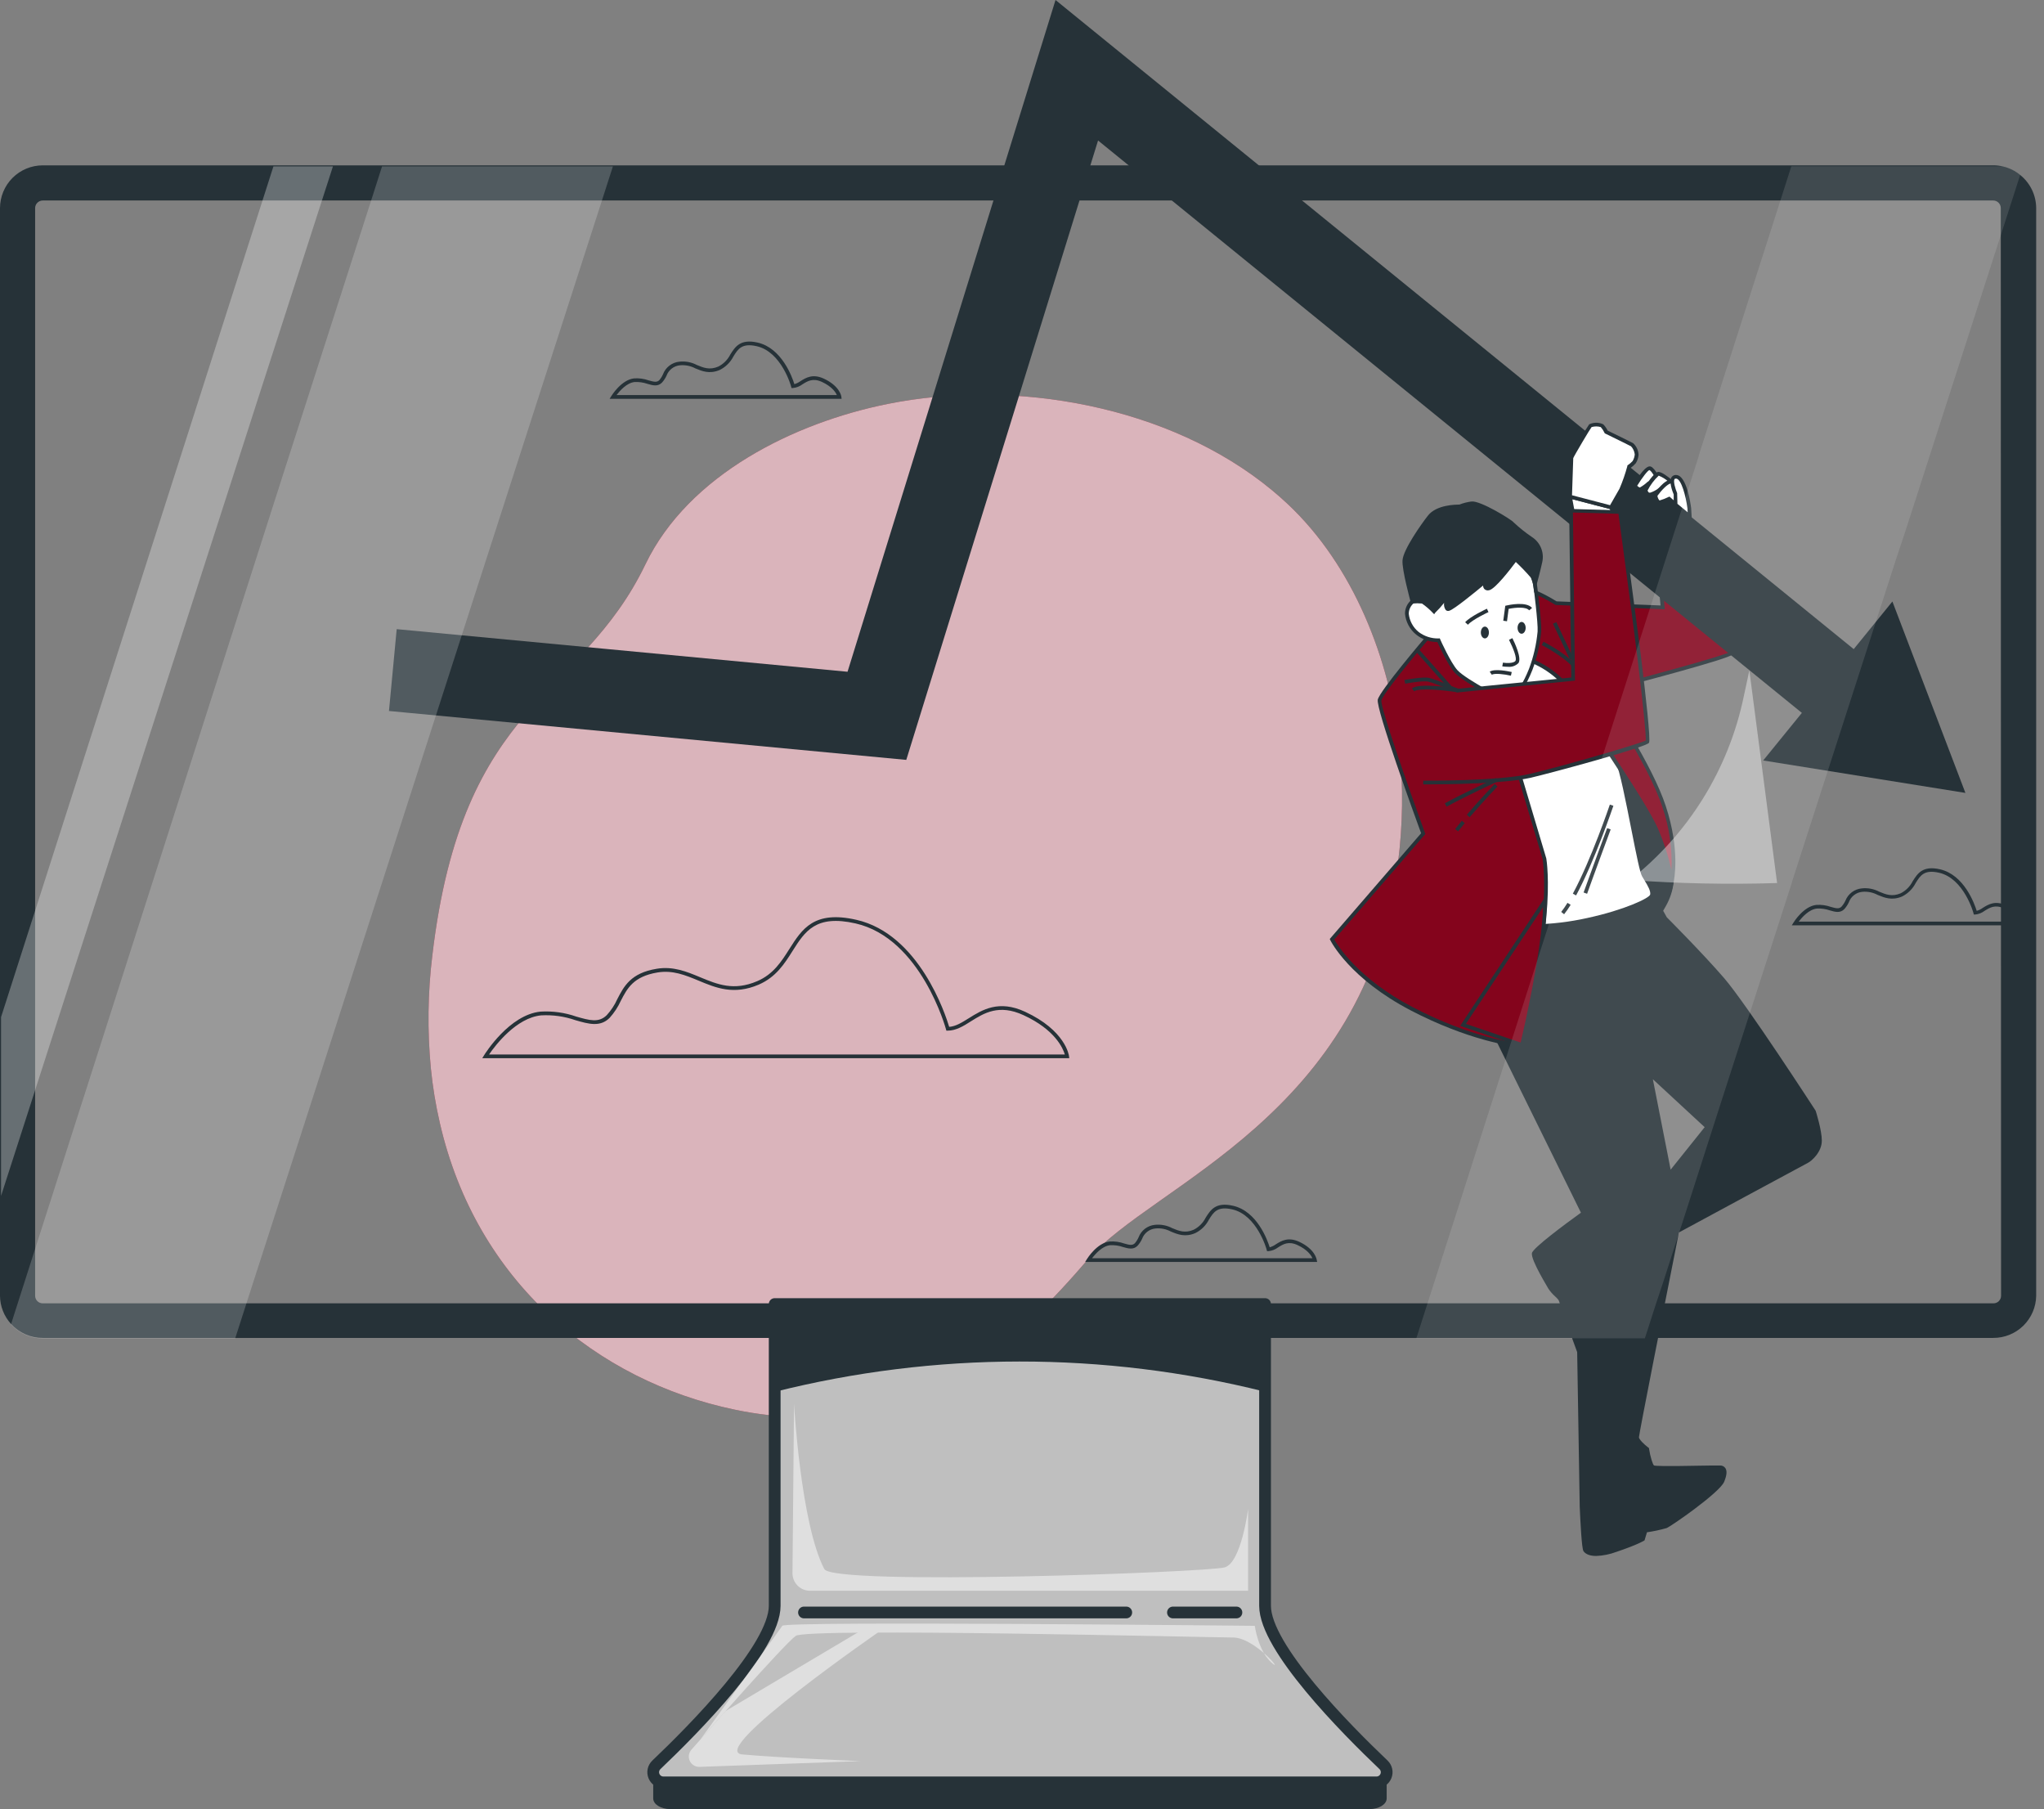 <svg width="165" height="146" viewBox="0 0 165 146" fill="none" xmlns="http://www.w3.org/2000/svg">
<rect x="0" y="0" width="165" height="146" fill="#808080" stroke="none"/>
<path d="M71.647 32.601C64.133 34.113 55.594 38.294 52.103 45.541C46.828 56.496 37.34 56.379 34.9 77.106C34.531 80.131 34.491 83.188 34.782 86.222C34.929 87.709 35.173 89.184 35.509 90.639C38.456 103.451 48.176 111.446 59.317 113.765C73.968 116.818 82.652 107.638 87.844 101.611C93.035 95.584 110.284 90.066 112.843 69.701C113.246 66.593 113.289 63.449 112.971 60.332C112.219 53.221 109.248 45.639 103.929 40.66C103.529 40.288 103.115 39.917 102.694 39.572C94.415 32.72 81.891 30.54 71.647 32.601Z" fill="#84041C"/>
<path opacity="0.7" d="M71.647 32.601C64.133 34.113 55.594 38.294 52.103 45.541C46.828 56.496 37.34 56.379 34.9 77.106C34.531 80.131 34.491 83.188 34.782 86.222C34.929 87.709 35.173 89.184 35.509 90.639C38.456 103.451 48.176 111.446 59.317 113.765C73.968 116.818 82.652 107.638 87.844 101.611C93.035 95.584 110.284 90.066 112.843 69.701C113.246 66.593 113.289 63.449 112.971 60.332C112.219 53.221 109.248 45.639 103.929 40.66C103.529 40.288 103.115 39.917 102.694 39.572C94.415 32.72 81.891 30.54 71.647 32.601Z" fill="white"/>
<path d="M106.327 101.842H87.6L87.741 101.613C87.775 101.559 88.561 100.296 89.586 100.193C89.98 100.169 90.375 100.223 90.747 100.353C91.178 100.477 91.413 100.531 91.612 100.332C91.736 100.187 91.838 100.025 91.914 99.85C92.017 99.578 92.194 99.341 92.424 99.164C92.655 98.988 92.93 98.878 93.219 98.849C93.706 98.796 94.197 98.889 94.63 99.117C95.157 99.337 95.658 99.545 96.36 99.244C96.779 99.03 97.118 98.688 97.328 98.267C97.726 97.64 98.133 96.989 99.532 97.308C101.485 97.751 102.317 100.088 102.495 100.661C102.676 100.608 102.847 100.525 102.999 100.414C103.436 100.142 103.978 99.811 104.856 100.206C106.167 100.808 106.285 101.637 106.291 101.674L106.327 101.842ZM88.157 101.541H105.944C105.839 101.3 105.54 100.851 104.738 100.48C104.009 100.142 103.581 100.411 103.168 100.67C102.944 100.842 102.676 100.946 102.396 100.971H102.281L102.251 100.86C102.251 100.833 101.476 98.056 99.475 97.601C98.284 97.329 97.967 97.815 97.59 98.427C97.35 98.899 96.963 99.281 96.487 99.515C95.667 99.868 95.061 99.615 94.521 99.391C94.14 99.187 93.707 99.1 93.276 99.141C93.034 99.164 92.803 99.255 92.611 99.405C92.418 99.555 92.273 99.756 92.191 99.985C92.097 100.189 91.972 100.378 91.82 100.543C91.486 100.878 91.082 100.76 90.656 100.64C90.321 100.523 89.965 100.473 89.61 100.492C88.98 100.558 88.423 101.191 88.157 101.541Z" fill="#263238"/>
<path d="M67.938 32.185H49.211L49.353 31.956C49.386 31.902 50.173 30.638 51.198 30.536C51.591 30.511 51.986 30.565 52.358 30.696C52.789 30.819 53.025 30.877 53.224 30.678C53.348 30.532 53.45 30.368 53.525 30.192C53.63 29.919 53.809 29.68 54.042 29.503C54.276 29.325 54.554 29.216 54.845 29.188C55.332 29.135 55.823 29.229 56.256 29.457C56.784 29.677 57.284 29.885 57.987 29.583C58.406 29.37 58.745 29.027 58.955 28.607C59.352 27.98 59.762 27.331 61.161 27.648C63.112 28.094 63.947 30.427 64.125 31.003C64.305 30.948 64.475 30.864 64.628 30.753C65.062 30.482 65.605 30.15 66.482 30.548C67.797 31.151 67.914 31.977 67.917 32.013L67.938 32.185ZM49.769 31.884H67.555C67.45 31.642 67.151 31.193 66.35 30.822C65.62 30.488 65.195 30.753 64.782 31.012C64.557 31.183 64.288 31.288 64.007 31.314H63.892L63.862 31.199C63.862 31.172 63.091 28.395 61.086 27.94C59.898 27.669 59.578 28.154 59.205 28.766C58.962 29.239 58.574 29.622 58.098 29.858C57.278 30.207 56.672 29.954 56.136 29.731C55.753 29.528 55.319 29.441 54.888 29.481C54.645 29.504 54.414 29.595 54.222 29.745C54.03 29.894 53.884 30.096 53.802 30.325C53.708 30.529 53.583 30.717 53.431 30.883C53.097 31.217 52.696 31.103 52.268 30.979C51.932 30.862 51.577 30.812 51.222 30.831C50.592 30.901 50.034 31.534 49.769 31.884Z" fill="#263238"/>
<path d="M163.369 74.677H144.642L144.783 74.448C144.816 74.394 145.603 73.131 146.628 73.028C147.022 73.003 147.417 73.058 147.789 73.188C148.22 73.312 148.455 73.366 148.654 73.17C148.783 73.024 148.89 72.861 148.971 72.684C149.078 72.414 149.258 72.178 149.491 72.003C149.724 71.829 150.001 71.722 150.291 71.696C150.778 71.642 151.269 71.736 151.702 71.964C152.23 72.184 152.73 72.392 153.432 72.091C153.851 71.877 154.19 71.536 154.4 71.117C154.798 70.487 155.208 69.839 156.604 70.155C158.557 70.601 159.39 72.935 159.567 73.51C159.748 73.457 159.919 73.372 160.071 73.26C160.508 72.989 161.051 72.657 161.928 73.055C163.239 73.658 163.357 74.484 163.363 74.52L163.369 74.677ZM145.199 74.376H162.986C162.881 74.135 162.582 73.685 161.78 73.315C161.051 72.977 160.626 73.245 160.21 73.504C159.986 73.676 159.718 73.781 159.438 73.806H159.335L159.305 73.691C159.305 73.664 158.533 70.888 156.529 70.433C155.338 70.161 155.021 70.647 154.644 71.258C154.403 71.731 154.016 72.114 153.541 72.35C152.721 72.7 152.115 72.446 151.575 72.223C151.194 72.02 150.761 71.933 150.33 71.973C150.088 71.996 149.857 72.087 149.665 72.237C149.472 72.386 149.327 72.588 149.245 72.817C149.151 73.021 149.026 73.209 148.874 73.375C148.54 73.71 148.136 73.595 147.711 73.471C147.375 73.355 147.019 73.304 146.664 73.324C146.025 73.393 145.468 74.026 145.199 74.376Z" fill="#263238"/>
<path d="M86.316 85.4H38.931L39.072 85.171C39.154 85.036 41.116 81.891 43.634 81.641C44.613 81.581 45.595 81.718 46.522 82.042C47.58 82.344 48.331 82.564 48.976 81.93C49.329 81.546 49.618 81.107 49.832 80.631C50.365 79.597 50.92 78.521 53.012 78.183C54.342 77.96 55.442 78.418 56.503 78.859C57.908 79.443 59.235 79.995 61.131 79.181C62.433 78.623 63.087 77.589 63.721 76.588C64.743 74.976 65.707 73.453 69.129 74.231C74.215 75.386 76.337 81.915 76.621 82.871C77.154 82.832 77.645 82.524 78.209 82.172C79.279 81.502 80.621 80.664 82.749 81.653C85.999 83.16 86.286 85.147 86.295 85.232L86.316 85.4ZM39.479 85.099H85.957C85.809 84.599 85.17 83.1 82.623 81.927C80.633 81.008 79.43 81.762 78.369 82.428C77.766 82.814 77.163 83.176 76.509 83.176H76.394L76.364 83.064C76.343 82.992 74.347 75.726 69.063 74.523C65.846 73.794 64.981 75.162 63.977 76.748C63.32 77.788 62.638 78.859 61.248 79.462C59.235 80.324 57.788 79.724 56.389 79.139C55.319 78.696 54.309 78.277 53.073 78.482C51.128 78.807 50.634 79.763 50.112 80.773C49.883 81.275 49.578 81.738 49.208 82.148C48.448 82.904 47.526 82.642 46.458 82.335C45.567 82.024 44.624 81.891 43.682 81.943C41.677 82.138 39.986 84.357 39.479 85.099Z" fill="#263238"/>
<path d="M134.955 71.177C134.882 71.835 134.677 72.472 134.352 73.049C133.806 74.005 133.447 74.505 133.447 74.505C133.447 74.505 132.543 73.902 131.536 69.911C130.529 65.919 129.218 58.772 129.218 58.772C129.218 58.772 132.447 62.455 133.493 64.638C134.539 66.821 134.882 69.986 134.955 71.177Z" fill="#263238"/>
<path d="M133.471 74.71L133.353 74.632C133.314 74.605 132.383 73.963 131.379 69.95C130.387 65.989 129.07 58.871 129.057 58.796L128.958 58.256L129.32 58.669C129.452 58.82 132.573 62.392 133.616 64.569C134.822 67.101 135.081 70.755 135.105 71.165V71.186C135.029 71.867 134.814 72.526 134.475 73.122C134.193 73.626 133.886 74.116 133.555 74.59L133.471 74.71ZM129.458 59.296C129.787 61.051 130.845 66.571 131.671 69.875C132.434 72.935 133.148 73.975 133.411 74.273C133.555 74.062 133.842 73.622 134.213 72.974C134.533 72.417 134.738 71.802 134.816 71.165C134.725 69.703 134.318 66.703 133.356 64.692C132.527 62.998 130.33 60.327 129.458 59.296Z" fill="#263238"/>
<path d="M146.434 89.709C146.434 89.709 140.845 81.087 139.054 79.018C137.264 76.95 134.433 74.108 134.433 74.108L133.363 72.193L118.844 74.936L118.636 79.293L127.809 97.924C127.809 97.924 123.89 100.751 123.809 101.164C123.728 101.577 124.774 103.371 125.12 103.923C125.467 104.475 125.946 104.683 126.025 105.026C126.103 105.37 127.475 109.096 127.475 109.096L127.68 121.583C127.68 121.583 127.819 124.899 127.957 125.101C128.096 125.303 128.648 125.719 130.441 125.101C132.235 124.483 132.648 124.197 132.648 124.197L132.853 123.506C133.411 123.425 133.964 123.31 134.508 123.163C134.855 123.024 138.729 120.335 139.063 119.506C139.398 118.677 139.199 118.402 138.855 118.402C138.512 118.402 133.751 118.541 133.474 118.402C133.197 118.264 132.992 116.955 132.992 116.955C132.992 116.955 132.166 116.334 132.166 115.988C132.166 115.641 135.407 99.365 135.407 99.365C135.407 99.365 145.614 93.848 145.892 93.709C146.169 93.57 146.926 92.88 146.926 92.054C146.926 91.228 146.434 89.709 146.434 89.709ZM134.776 94.743L133.191 86.673L137.812 90.951L134.776 94.743Z" fill="#263238"/>
<path d="M128.841 125.571C128.187 125.571 127.921 125.327 127.822 125.176C127.683 124.965 127.575 122.834 127.521 121.583L127.316 109.12C127.138 108.638 125.938 105.391 125.868 105.05C125.841 104.914 125.709 104.791 125.54 104.628C125.33 104.443 125.146 104.231 124.991 103.998C124.991 103.974 123.568 101.698 123.662 101.134C123.731 100.718 126.375 98.767 127.62 97.869L118.482 79.326V79.287L118.696 74.822L133.438 72.036L134.551 74.029C134.774 74.252 137.454 76.944 139.163 78.919C140.945 80.972 146.501 89.54 146.558 89.627L146.573 89.663C146.595 89.726 147.065 91.213 147.065 92.054C147.065 92.982 146.233 93.7 145.946 93.844C145.66 93.989 136.387 99 135.528 99.464C134.415 105.062 132.326 115.623 132.302 115.991C132.302 116.153 132.703 116.557 133.071 116.835L133.119 116.871V116.931C133.218 117.576 133.42 118.2 133.52 118.27C133.797 118.36 137.137 118.288 138.232 118.27H138.835C138.92 118.264 139.006 118.28 139.084 118.317C139.162 118.354 139.228 118.41 139.278 118.481C139.429 118.707 139.395 119.066 139.181 119.584C138.811 120.47 134.879 123.187 134.545 123.319C134.021 123.468 133.489 123.582 132.95 123.66L132.754 124.311L132.709 124.341C132.694 124.341 132.26 124.643 130.469 125.246C129.947 125.441 129.398 125.551 128.841 125.571ZM118.79 79.259L128.003 97.966L127.897 98.038C126.04 99.374 124.06 100.92 123.957 101.191C123.909 101.472 124.678 102.925 125.247 103.838C125.388 104.05 125.557 104.243 125.748 104.411C125.944 104.557 126.089 104.76 126.164 104.993C126.218 105.264 127.225 108.008 127.608 109.039V109.09L127.813 121.574C127.876 123.102 127.988 124.833 128.069 125.02C128.132 125.11 128.558 125.58 130.372 124.95C131.103 124.721 131.814 124.436 132.501 124.097L132.718 123.374L132.811 123.358C133.359 123.28 133.902 123.167 134.436 123.021C134.783 122.885 138.587 120.214 138.904 119.448C139.136 118.891 139.07 118.692 139.031 118.631C138.991 118.571 138.979 118.553 138.838 118.553H138.235C134.882 118.625 133.568 118.619 133.381 118.526C133.08 118.375 132.899 117.471 132.826 117.019C132.609 116.85 131.985 116.337 131.985 115.969C131.985 115.602 134.9 100.986 135.232 99.316V99.247L135.295 99.214C135.711 98.988 145.509 93.694 145.784 93.555C146.058 93.416 146.736 92.768 146.736 92.048C146.736 91.327 146.32 89.937 146.266 89.766C145.986 89.332 140.637 81.104 138.91 79.109C137.14 77.068 134.325 74.249 134.295 74.219L134.27 74.186L133.254 72.377L118.959 75.075L118.79 79.259ZM134.692 95.093L132.953 86.247L138.018 90.935L134.692 95.093ZM133.426 87.098L134.861 94.396L137.608 90.966L133.426 87.098Z" fill="#263238"/>
<path d="M123.591 52.35C123.591 52.35 126.5 54.014 127.851 55.938C129.202 57.861 129.931 60.044 130.564 61.394C131.197 62.745 132.331 70.022 132.696 70.647C133.06 71.271 133.422 71.738 133.371 72.205C133.32 72.672 130.823 73.661 128.174 74.234C126.689 74.57 125.173 74.744 123.651 74.753C123.651 74.753 123.754 69.814 123.651 69.245C123.549 68.675 118.557 54.587 118.557 54.379C118.557 54.171 119.38 52.923 123.591 52.35Z" fill="white"/>
<path d="M123.762 74.903H123.493V74.752C123.53 73.049 123.575 69.715 123.493 69.275C123.439 68.973 121.959 64.732 120.654 60.984C118.775 55.594 118.396 54.482 118.396 54.382C118.396 54.081 119.276 52.787 123.569 52.206H123.62L123.665 52.23C123.783 52.299 126.62 53.93 127.973 55.847C128.872 57.209 129.619 58.664 130.201 60.188C130.373 60.602 130.536 60.996 130.689 61.328C131.039 62.088 131.543 64.626 131.983 66.866C132.317 68.557 132.664 70.309 132.815 70.568C132.881 70.683 132.95 70.794 133.014 70.9C133.315 71.376 133.559 71.789 133.511 72.22C133.436 72.895 130.376 73.905 128.193 74.376C126.738 74.701 125.253 74.877 123.762 74.903ZM123.566 52.507C119.752 53.035 118.742 54.138 118.703 54.385C118.742 54.557 119.861 57.774 120.946 60.885C122.58 65.576 123.741 68.922 123.795 69.218C123.891 69.745 123.819 73.74 123.795 74.602C125.254 74.576 126.706 74.404 128.13 74.086C131.145 73.435 133.162 72.473 133.21 72.19C133.258 71.907 133.032 71.506 132.758 71.059C132.691 70.951 132.622 70.839 132.556 70.722C132.387 70.436 132.115 69.094 131.687 66.926C131.25 64.704 130.753 62.184 130.418 61.458C130.261 61.12 130.096 60.725 129.921 60.306C129.349 58.803 128.614 57.368 127.729 56.025C126.502 54.277 123.927 52.724 123.563 52.507H123.566Z" fill="#263238"/>
<path d="M126.262 73.782L126.027 73.595C126.21 73.361 126.38 73.116 126.534 72.862L126.79 73.022C126.63 73.286 126.453 73.539 126.262 73.782Z" fill="#263238"/>
<path d="M127.228 72.263L126.966 72.121C128.449 69.38 129.938 64.979 129.953 64.934L130.24 65.03C130.225 65.064 128.726 69.501 127.228 72.263Z" fill="#263238"/>
<path d="M128.117 72.13L127.834 72.027C128.268 70.797 129.721 66.872 129.736 66.833L130.02 66.936C130.005 66.978 128.551 70.9 128.117 72.13Z" fill="#263238"/>
<path d="M123.05 53.119C124.803 53.664 126.286 54.848 127.207 56.435C128.687 59.055 132.733 64.753 133.701 66.987C134.287 68.338 134.708 69.755 134.955 71.207C134.955 71.207 135.525 68.76 134.328 65.112C133.131 61.464 129.203 55.766 129.203 55.766C129.203 55.766 139.453 53.089 139.754 52.751C140.056 52.414 140.152 51.726 140.041 51.545C139.929 51.365 136.001 41.326 136.001 41.326L133.532 41.516L134.229 49.052L125.628 48.712C125.628 48.712 123.689 47.506 123.234 47.687C122.779 47.868 118.507 51.105 118.507 51.105C118.507 51.105 121.567 53.119 123.05 53.119Z" fill="#84041C"/>
<path d="M134.916 71.997L134.801 71.201C134.558 69.764 134.141 68.362 133.559 67.026C132.992 65.721 131.362 63.221 129.785 60.804C128.703 59.142 127.675 57.572 127.072 56.502C126.169 54.962 124.728 53.811 123.026 53.273C121.519 53.255 118.531 51.28 118.404 51.196L118.229 51.078L118.398 50.952C118.835 50.617 122.7 47.687 123.165 47.512C123.629 47.337 125.148 48.217 125.655 48.531L134.045 48.862L133.348 41.359L136.083 41.148L136.122 41.253C137.198 44.003 140.017 51.202 140.152 51.449C140.288 51.696 140.152 52.456 139.851 52.821C139.549 53.185 132.07 55.145 129.441 55.835C130.113 56.83 133.393 61.774 134.464 65.039C135.67 68.681 135.118 71.114 135.097 71.213L134.916 71.997ZM118.751 51.06C119.423 51.491 121.826 52.971 123.047 52.971H123.083C124.877 53.516 126.398 54.722 127.337 56.345C127.94 57.409 128.956 58.974 130.05 60.632C131.633 63.062 133.27 65.57 133.849 66.899C134.308 67.97 134.67 69.08 134.928 70.216C135.002 68.49 134.754 66.767 134.195 65.133C133.017 61.548 129.125 55.884 129.085 55.829L128.965 55.651L129.173 55.597C133.188 54.548 139.29 52.884 139.643 52.616C139.854 52.325 139.949 51.966 139.908 51.609C139.794 51.437 136.634 43.361 135.893 41.467L133.689 41.636L134.388 49.173L125.57 48.823L125.537 48.805C124.633 48.247 123.514 47.702 123.276 47.792C122.963 47.907 120.463 49.761 118.754 51.057L118.751 51.06Z" fill="#263238"/>
<path d="M133.516 41.494L133.196 40.168H135.925L136.136 41.323L133.516 41.494Z" fill="white"/>
<path d="M133.409 41.654L133.017 40.017H136.061L136.324 41.464L133.409 41.654ZM133.409 40.319L133.653 41.334L135.977 41.184L135.817 40.319H133.409Z" fill="#263238"/>
<path d="M126.869 53.734C126.097 52.908 124.475 52.064 124.457 52.055L124.596 51.79C124.665 51.823 126.281 52.664 127.086 53.529L126.869 53.734Z" fill="#263238"/>
<path d="M125.635 50.207L125.362 50.335L126.729 53.24L127.002 53.112L125.635 50.207Z" fill="#263238"/>
<path d="M158.656 63.99L152.762 48.543L149.639 52.386L85.206 0L68.417 54.213L32.023 50.774L31.399 57.379L73.159 61.325L88.64 11.338L145.455 57.533L142.331 61.373L158.656 63.99Z" fill="#263238"/>
<path d="M115.44 51.217C115.44 51.217 111.536 55.781 111.37 56.495C111.204 57.21 114.891 67.276 114.891 67.276L107.521 75.802C107.521 75.802 109.007 78.816 113.957 81.412C118.907 84.008 122.645 84.381 122.865 84.327C123.085 84.273 124.406 77.01 124.674 73.987C124.942 70.963 124.674 69.311 124.674 69.311L122.151 60.843L120.83 55.561L116.926 51.34L116.375 50.46L115.44 51.217Z" fill="#84041C"/>
<path d="M122.781 84.481C122.024 84.481 118.407 83.905 113.885 81.545C108.95 78.967 107.448 75.995 107.385 75.868L107.343 75.778L114.717 67.246C114.219 65.883 111.054 57.183 111.22 56.462C111.385 55.742 114.925 51.588 115.32 51.117L115.338 51.099L116.408 50.222L117.047 51.247L120.966 55.489L122.296 60.806L124.825 69.284C124.84 69.371 125.105 71.005 124.825 74.014C124.677 75.636 124.249 78.331 123.893 80.312C123.164 84.421 123.01 84.46 122.896 84.487C122.857 84.489 122.819 84.487 122.781 84.481ZM107.708 75.823C108.009 76.332 109.652 78.991 114.038 81.279C118.714 83.721 122.26 84.18 122.781 84.183C123.064 83.483 124.261 76.947 124.53 73.972C124.798 70.996 124.53 69.353 124.53 69.335L122.003 60.894L120.692 55.645L116.812 51.425L116.336 50.668L115.543 51.322C113.984 53.131 111.624 56.031 111.515 56.529C111.407 57.026 113.625 63.357 115.03 67.222L115.06 67.306L107.708 75.823Z" fill="#263238"/>
<path d="M124.71 72.694L118.104 82.712L122.856 84.327C122.856 84.327 124.752 76.519 124.71 72.694Z" fill="#84041C"/>
<path d="M122.974 84.523L117.873 82.79L124.855 72.199V72.691C124.897 76.498 123.025 84.285 123.007 84.364L122.974 84.523ZM118.334 82.63L122.754 84.137C123.01 83.055 124.451 76.794 124.563 73.209L118.334 82.63Z" fill="#263238"/>
<path d="M123.906 47.156C123.906 47.156 124.31 50.267 124.259 50.969C124.16 52.016 123.924 53.045 123.556 54.029C123.155 55.033 122.652 55.938 122.152 56.14C121.52 56.342 120.835 56.288 120.243 55.989C119.791 55.688 118.085 54.783 117.53 54.18C116.975 53.577 116.125 51.672 116.125 51.672C115.51 51.687 114.909 51.492 114.419 51.12C113.716 50.517 113.114 49.363 114.018 48.561C114.281 48.329 114.599 48.169 114.942 48.099C115.286 48.028 115.641 48.048 115.974 48.157C115.974 48.157 119.592 45.444 120.943 44.696C122.293 43.948 123.201 44.847 123.201 44.847L123.906 47.156Z" fill="white"/>
<path d="M121.382 56.411C120.954 56.425 120.53 56.321 120.158 56.11C120.04 56.031 119.838 55.914 119.591 55.766C118.895 55.359 117.843 54.741 117.421 54.28C116.923 53.737 116.215 52.212 116.031 51.82C115.41 51.816 114.808 51.603 114.321 51.217C114.065 51.009 113.852 50.752 113.697 50.46C113.541 50.169 113.446 49.849 113.417 49.52C113.416 49.312 113.461 49.106 113.548 48.917C113.636 48.729 113.764 48.562 113.923 48.428C114.196 48.187 114.525 48.018 114.881 47.939C115.236 47.859 115.606 47.871 115.955 47.973C116.456 47.599 119.612 45.26 120.878 44.545C121.25 44.308 121.687 44.197 122.127 44.229C122.566 44.26 122.984 44.432 123.317 44.72L123.344 44.747L124.062 47.117C124.08 47.243 124.466 50.252 124.415 50.961C124.315 52.024 124.075 53.069 123.7 54.069C123.197 55.329 122.696 56.068 122.211 56.261C121.946 56.362 121.665 56.413 121.382 56.411ZM116.224 51.515L116.266 51.612C116.266 51.63 117.116 53.502 117.647 54.081C118.039 54.506 119.067 55.112 119.757 55.51C120.01 55.661 120.221 55.781 120.342 55.863C120.891 56.136 121.524 56.184 122.108 55.998C122.5 55.842 122.971 55.124 123.429 53.975C123.794 53.006 124.027 51.992 124.122 50.961C124.17 50.303 123.803 47.406 123.773 47.189L123.085 44.931C122.934 44.799 122.16 44.205 121.032 44.829C119.703 45.57 116.118 48.257 116.082 48.281L116.016 48.332L115.937 48.302C115.63 48.2 115.3 48.18 114.983 48.246C114.665 48.312 114.371 48.46 114.128 48.675C114.001 48.78 113.898 48.911 113.828 49.061C113.757 49.21 113.721 49.373 113.721 49.538C113.752 49.824 113.839 50.101 113.977 50.353C114.116 50.606 114.302 50.829 114.526 51.009C114.987 51.355 115.551 51.537 116.127 51.524L116.224 51.515Z" fill="#263238"/>
<path d="M116.881 47.858C116.881 47.858 116.528 49.311 116.981 49.161C117.433 49.01 119.941 46.903 119.941 46.903C119.941 46.903 119.691 47.605 120.191 47.506C120.692 47.406 122.35 45.148 122.35 45.148C122.826 45.592 123.279 46.061 123.706 46.553C123.807 46.741 123.874 46.945 123.905 47.156C123.905 47.156 124.207 46.05 124.358 45.347C124.437 44.998 124.407 44.633 124.273 44.301C124.139 43.969 123.907 43.686 123.607 43.49C123.052 43.118 122.53 42.699 122.048 42.236C121.949 42.085 119.441 40.53 118.786 40.629C118.459 40.668 118.138 40.752 117.834 40.879C117.834 40.879 116.076 40.831 115.374 41.733C114.671 42.634 113.417 44.494 113.366 45.248C113.315 46.001 114.02 48.564 114.02 48.564C114.287 48.537 114.555 48.537 114.822 48.564C115.024 48.612 115.775 49.366 115.775 49.366C115.775 49.366 116.779 48.41 116.881 47.858Z" fill="#263238"/>
<path d="M115.772 49.574L115.67 49.468C115.403 49.183 115.107 48.927 114.786 48.706C114.536 48.681 114.283 48.681 114.033 48.706H113.906L113.873 48.585C113.846 48.479 113.164 45.992 113.216 45.224C113.273 44.352 114.744 42.281 115.257 41.627C115.947 40.723 117.533 40.723 117.801 40.723C118.112 40.602 118.435 40.519 118.766 40.475C119.48 40.361 122.049 41.959 122.175 42.145C122.644 42.587 123.149 42.991 123.683 43.351C124.007 43.565 124.259 43.871 124.404 44.231C124.55 44.591 124.582 44.987 124.497 45.365C124.349 46.062 124.047 47.174 124.044 47.174L123.855 47.87L123.749 47.156C123.719 46.964 123.658 46.779 123.568 46.607C123.189 46.168 122.787 45.749 122.362 45.353C121.931 45.932 120.698 47.536 120.213 47.632C120.143 47.654 120.069 47.655 119.999 47.636C119.928 47.618 119.865 47.58 119.815 47.527C119.753 47.45 119.72 47.354 119.721 47.255C119.013 47.84 117.403 49.158 117.008 49.284C116.958 49.306 116.903 49.312 116.849 49.302C116.796 49.292 116.746 49.267 116.707 49.23C116.589 49.063 116.541 48.856 116.574 48.654C116.353 48.936 116.112 49.202 115.854 49.45L115.772 49.574ZM114.518 48.386C114.632 48.384 114.746 48.393 114.859 48.413C115.196 48.611 115.501 48.861 115.763 49.152C116.065 48.85 116.598 48.247 116.707 47.886C116.707 47.864 116.707 47.84 116.722 47.822L117.023 47.886C117.023 47.907 117.023 47.931 117.005 47.955C116.894 48.446 116.86 48.95 116.933 49.031C117.234 48.916 118.838 47.629 119.839 46.788L120.261 46.432L120.077 46.954C120.026 47.099 120.002 47.301 120.047 47.352C120.092 47.403 120.101 47.37 120.159 47.352C120.46 47.292 121.551 45.971 122.224 45.052L122.326 44.913L122.45 45.031C122.936 45.484 123.397 45.965 123.83 46.469C123.854 46.508 123.875 46.548 123.894 46.589C123.993 46.212 124.123 45.685 124.195 45.311C124.268 44.99 124.24 44.656 124.117 44.351C123.994 44.047 123.78 43.787 123.505 43.608C122.933 43.228 122.399 42.795 121.91 42.314C121.711 42.103 119.335 40.692 118.796 40.774C118.485 40.812 118.181 40.892 117.891 41.009L117.858 41.027H117.822C117.804 41.027 116.131 40.991 115.486 41.823C114.69 42.845 113.553 44.581 113.508 45.254C113.463 45.926 113.987 47.886 114.111 48.398C114.235 48.395 114.379 48.386 114.518 48.386Z" fill="#263238"/>
<path d="M121.651 50.138L121.35 50.095L121.512 48.889L121.615 48.865C121.778 48.826 123.225 48.51 123.674 49.067L123.439 49.257C123.204 48.956 122.341 49.022 121.784 49.137L121.651 50.138Z" fill="#263238"/>
<path d="M121.718 53.812C121.568 53.812 121.419 53.801 121.271 53.779L121.323 53.478C121.588 53.52 122.182 53.544 122.33 53.339C122.477 53.134 122.158 52.323 121.814 51.636L122.085 51.5C122.272 51.874 122.857 53.119 122.574 53.514C122.462 53.624 122.327 53.708 122.179 53.76C122.031 53.811 121.874 53.829 121.718 53.812Z" fill="#263238"/>
<path d="M121.967 54.53C121.452 54.41 120.635 54.31 120.43 54.455L120.255 54.211C120.644 53.933 121.804 54.183 122.034 54.235L121.967 54.53Z" fill="#263238"/>
<path d="M118.498 50.418L118.274 50.216C118.69 49.746 119.975 49.152 120.029 49.125L120.156 49.399C120.156 49.399 118.874 49.99 118.498 50.418Z" fill="#263238"/>
<path d="M120.191 51.045C120.191 51.307 120.047 51.521 119.866 51.521C119.685 51.521 119.54 51.307 119.54 51.045C119.54 50.783 119.685 50.569 119.866 50.569C120.047 50.569 120.191 50.78 120.191 51.045Z" fill="#263238"/>
<path d="M123.158 50.668C123.158 50.93 123.01 51.144 122.829 51.144C122.649 51.144 122.504 50.93 122.504 50.668C122.504 50.406 122.652 50.192 122.829 50.192C123.007 50.192 123.158 50.406 123.158 50.668Z" fill="#263238"/>
<path d="M114.565 52.429L114.34 52.629L116.924 55.543L117.15 55.343L114.565 52.429Z" fill="#263238"/>
<path d="M127.023 41.63L126.742 40.084L130.043 40.946L130.387 41.766L127.023 41.63Z" fill="white"/>
<path d="M130.619 41.925L126.895 41.775L126.552 39.878L130.154 40.819L130.619 41.925ZM127.149 41.482L130.163 41.606L129.94 41.072L126.926 40.288L127.149 41.482Z" fill="#263238"/>
<path d="M126.746 40.084C126.746 40.084 126.837 37.069 126.87 36.93C126.903 36.791 128.275 34.467 128.395 34.355C128.696 34.233 129.032 34.233 129.333 34.355C129.47 34.508 129.586 34.678 129.676 34.862C129.676 34.862 131.642 35.818 131.763 35.893C131.977 36.104 132.106 36.386 132.127 36.686C132.111 36.9 132.044 37.107 131.931 37.289C131.806 37.426 131.666 37.549 131.512 37.654C131.342 38.286 131.126 38.906 130.867 39.508C130.614 39.96 130.044 40.943 130.044 40.943L126.746 40.084Z" fill="white"/>
<path d="M130.116 41.121L126.589 40.198V40.081C126.616 39.176 126.682 37.027 126.715 36.894C127.193 35.984 127.718 35.1 128.286 34.244C128.464 34.159 128.658 34.115 128.854 34.115C129.051 34.115 129.245 34.159 129.423 34.244C129.567 34.393 129.687 34.564 129.778 34.751C130.119 34.916 131.717 35.694 131.837 35.77C132.1 36.011 132.256 36.346 132.272 36.701C132.255 36.941 132.179 37.173 132.052 37.377C131.932 37.52 131.793 37.647 131.638 37.753C131.469 38.38 131.253 38.994 130.993 39.589C130.74 40.044 130.167 41.027 130.167 41.027L130.116 41.121ZM126.899 39.969L129.971 40.771C130.122 40.512 130.532 39.803 130.734 39.438C130.988 38.846 131.199 38.237 131.367 37.615V37.563L131.409 37.533C131.548 37.441 131.676 37.333 131.789 37.211C131.889 37.047 131.949 36.862 131.964 36.671C131.937 36.426 131.832 36.196 131.663 36.017C131.575 35.963 130.345 35.363 129.592 34.995L129.546 34.974L129.522 34.928C129.444 34.761 129.343 34.606 129.221 34.467C128.979 34.395 128.721 34.395 128.479 34.467C128.365 34.597 127.071 36.78 126.999 36.972C126.993 37.096 126.936 38.787 126.899 39.969Z" fill="#263238"/>
<path d="M113.405 55.012C113.405 55.012 114.834 54.738 115.332 54.847C115.829 54.955 117.695 55.727 117.695 55.727L126.99 54.792L126.827 41.205L130.785 41.317C130.785 41.317 131.991 50.337 132.326 53.032C132.66 55.727 133.106 59.637 132.986 59.851C132.865 60.065 126.109 61.998 123.526 62.6C120.942 63.203 114.892 63.152 114.892 63.152" fill="#84041C"/>
<path d="M115.338 63.303H114.888V63.002C114.949 63.002 120.951 63.05 123.489 62.456C126.172 61.826 132.307 60.044 132.85 59.764C132.892 59.414 132.624 56.749 132.175 53.05C131.873 50.56 130.8 42.571 130.649 41.464L126.974 41.362L127.14 54.928L117.671 55.881H117.635C117.617 55.881 115.772 55.115 115.295 55.01C114.913 54.925 113.821 55.1 113.432 55.175L113.375 54.874C113.432 54.874 114.84 54.593 115.359 54.708C115.829 54.813 117.448 55.474 117.716 55.582L126.836 54.678L126.67 41.072L130.915 41.19L130.933 41.317C130.933 41.407 132.139 50.361 132.473 53.035C132.841 56.05 133.251 59.667 133.118 59.941C132.94 60.294 125.256 62.371 123.556 62.769C121.367 63.255 116.794 63.303 115.338 63.303Z" fill="#263238"/>
<path d="M116.779 65.1L116.631 64.834C118.105 64.017 120.74 62.805 120.767 62.793L120.894 63.068C120.867 63.08 118.241 64.285 116.779 65.1Z" fill="#263238"/>
<path d="M117.704 67.095L117.466 66.908C117.641 66.685 117.822 66.459 118.008 66.236L118.241 66.429C118.057 66.649 117.876 66.872 117.704 67.095Z" fill="#263238"/>
<path d="M118.636 65.95L118.407 65.754C119.538 64.427 120.65 63.279 120.662 63.267L120.879 63.478C120.879 63.478 119.767 64.629 118.636 65.95Z" fill="#263238"/>
<path d="M117.672 55.875C116.526 55.688 114.557 55.501 114.153 55.793L113.979 55.549C114.615 55.085 117.406 55.525 117.72 55.579L117.672 55.875Z" fill="#263238"/>
<path d="M133.953 38.911C133.953 38.911 133.516 37.919 133.2 37.802C132.883 37.684 131.973 39.227 131.973 39.227C131.973 39.227 132.211 39.502 132.368 39.502C132.524 39.502 133.082 39.029 133.082 39.029L134.032 39.779L133.953 38.911Z" fill="white"/>
<path d="M134.214 40.117L133.086 39.212C132.886 39.412 132.64 39.56 132.369 39.644C132.158 39.644 131.926 39.393 131.859 39.315L131.79 39.233L131.844 39.14C132.287 38.386 132.896 37.515 133.255 37.651C133.614 37.786 134.015 38.664 134.09 38.839V38.887L134.214 40.117ZM133.077 38.836L133.849 39.438L133.804 38.941C133.608 38.498 133.303 37.995 133.147 37.937C133.02 37.958 132.565 38.54 132.161 39.2C132.218 39.265 132.291 39.315 132.372 39.345C132.59 39.224 132.792 39.078 132.975 38.908L133.077 38.836Z" fill="#263238"/>
<path d="M134.916 38.869C134.916 38.869 134.123 38.196 133.885 38.236C133.646 38.275 132.778 39.502 132.857 39.622C132.935 39.743 132.974 39.924 133.251 39.9C133.524 39.812 133.779 39.678 134.005 39.502L134.756 40.255L134.916 38.869Z" fill="white"/>
<path d="M134.858 40.584L133.974 39.7C133.761 39.861 133.518 39.979 133.26 40.047C133.156 40.068 133.047 40.051 132.954 39.999C132.862 39.947 132.79 39.864 132.754 39.764L132.717 39.707C132.695 39.665 132.684 39.619 132.684 39.572C132.684 39.526 132.695 39.48 132.717 39.438C132.847 39.137 133.525 38.139 133.836 38.088C134.095 38.042 134.671 38.486 134.987 38.754L135.048 38.808L134.858 40.584ZM134.011 39.303L134.635 39.927L134.749 38.932C134.503 38.698 134.214 38.513 133.899 38.386C133.528 38.731 133.222 39.14 132.995 39.592L133.019 39.631C133.076 39.737 133.094 39.776 133.218 39.758C133.466 39.678 133.698 39.553 133.902 39.39L134.011 39.303Z" fill="#263238"/>
<path d="M135.772 39.267C135.526 39.054 135.225 38.916 134.904 38.869C134.428 38.83 133.635 39.978 133.635 39.978C133.635 39.978 133.716 40.611 134.033 40.533C134.278 40.462 134.516 40.369 134.744 40.255C134.744 40.255 135.576 41.006 135.694 40.889C135.811 40.771 135.772 39.267 135.772 39.267Z" fill="white"/>
<path d="M135.672 41.054C135.54 41.054 135.283 40.937 134.72 40.433C134.51 40.534 134.292 40.616 134.068 40.677C134.02 40.691 133.969 40.694 133.92 40.685C133.87 40.677 133.823 40.658 133.782 40.629C133.608 40.462 133.501 40.237 133.48 39.996V39.939L133.511 39.894C133.652 39.689 134.373 38.67 134.915 38.721C135.271 38.767 135.605 38.919 135.874 39.155L135.922 39.197V39.261C135.965 40.831 135.847 40.949 135.802 40.994C135.786 41.013 135.766 41.028 135.744 41.039C135.721 41.049 135.697 41.054 135.672 41.054ZM134.768 40.075L134.846 40.144C135.078 40.361 135.331 40.556 135.6 40.726C135.631 40.264 135.639 39.801 135.624 39.339C135.412 39.168 135.158 39.057 134.888 39.019C134.641 39.019 134.108 39.574 133.794 40.014C133.809 40.149 133.864 40.276 133.951 40.379C133.958 40.383 133.965 40.385 133.973 40.385C133.981 40.385 133.989 40.383 133.996 40.379C134.231 40.311 134.459 40.223 134.677 40.114L134.768 40.075Z" fill="#263238"/>
<path d="M136.365 41.006C136.365 41.006 136.048 38.552 135.337 38.474C134.625 38.395 135.259 39.861 135.259 39.861V40.729L136.407 41.681L136.365 41.006Z" fill="white"/>
<path d="M136.576 42.016L135.108 40.81V39.906C135.012 39.676 134.689 38.841 134.948 38.492C134.995 38.431 135.058 38.385 135.13 38.357C135.202 38.33 135.28 38.324 135.355 38.338C136.145 38.428 136.462 40.575 136.516 41.003L136.576 42.016ZM135.41 40.659L136.236 41.344L136.217 41.021C136.091 40.05 135.729 38.67 135.313 38.624C135.214 38.624 135.189 38.645 135.18 38.657C135.057 38.823 135.232 39.438 135.388 39.8V39.86L135.41 40.659Z" fill="#263238"/>
<path d="M52.73 143.272H111.938V145.138C111.938 145.614 111.32 146 110.554 146H54.114C53.349 146 52.73 145.614 52.73 145.138V143.272Z" fill="#263238"/>
<path d="M102.121 129.593V105.241H62.536V129.593C62.536 132.956 56.026 139.535 52.986 142.427C52.867 142.541 52.784 142.687 52.749 142.848C52.714 143.008 52.728 143.176 52.789 143.328C52.85 143.481 52.956 143.612 53.092 143.704C53.228 143.796 53.389 143.845 53.553 143.845H111.116C111.28 143.845 111.441 143.796 111.577 143.704C111.713 143.612 111.818 143.481 111.879 143.328C111.94 143.176 111.954 143.008 111.919 142.848C111.884 142.687 111.802 142.541 111.683 142.427C108.643 139.535 102.121 132.956 102.121 129.593Z" fill="#BFBFBF" stroke="#263238" stroke-width="0.949" stroke-linecap="round" stroke-linejoin="round"/>
<path d="M94.686 130.132H99.808" stroke="#263238" stroke-width="0.949" stroke-linecap="round" stroke-linejoin="round"/>
<path d="M64.902 130.132H90.916" stroke="#263238" stroke-width="0.949" stroke-linecap="round" stroke-linejoin="round"/>
<g opacity="0.5">
<path d="M58.574 138.083L69.917 131.345L71.261 131.476C71.261 131.476 56.975 141.315 59.918 141.588C62.862 141.86 69.486 142.126 69.486 142.126L56.47 142.592C56.307 142.598 56.146 142.556 56.007 142.472C55.867 142.387 55.755 142.264 55.685 142.116C55.615 141.969 55.59 141.805 55.612 141.643C55.635 141.482 55.705 141.33 55.812 141.208L58.574 138.083Z" fill="white"/>
<path d="M63.151 131.209C63.151 130.807 101.29 131.209 101.29 131.209C101.29 131.209 101.562 133.228 102.64 134.176C103.717 135.123 101.29 132.151 99.538 132.151C97.785 132.151 65.176 131.346 64.234 132.02C63.293 132.695 56.55 140.374 56.55 140.374L63.151 131.209Z" fill="white"/>
<path d="M64.097 113.288L63.973 126.956C63.971 127.142 64.007 127.327 64.077 127.5C64.147 127.673 64.251 127.83 64.382 127.962C64.514 128.094 64.67 128.199 64.842 128.271C65.014 128.343 65.198 128.379 65.385 128.379H100.751V121.778C100.751 121.778 100.212 126.088 98.868 126.491C97.524 126.894 67.228 127.994 66.542 126.627C64.636 122.986 64.097 113.288 64.097 113.288Z" fill="white"/>
</g>
<path d="M102.235 112.341L102.104 112.313C89.095 109.058 75.484 109.068 62.48 112.341V105.337H102.235V112.341Z" fill="#263238"/>
<path d="M163.076 14.121C162.667 13.782 162.183 13.545 161.664 13.429C161.413 13.372 161.156 13.344 160.899 13.344H3.454C2.539 13.344 1.661 13.707 1.014 14.354C0.366 15 0.002 15.877 0 16.792V104.572C0.005 105.411 0.32 106.219 0.885 106.84C1.209 107.199 1.606 107.486 2.048 107.681C2.491 107.876 2.97 107.976 3.454 107.974H160.899C161.809 107.979 162.684 107.624 163.334 106.987C163.984 106.35 164.356 105.482 164.369 104.572V16.792C164.366 16.279 164.249 15.772 164.025 15.31C163.801 14.848 163.477 14.442 163.076 14.121ZM161.534 104.572C161.534 104.734 161.469 104.89 161.354 105.005C161.24 105.119 161.084 105.184 160.921 105.184H3.454C3.373 105.185 3.293 105.169 3.218 105.139C3.143 105.109 3.074 105.064 3.017 105.007C2.96 104.95 2.914 104.882 2.883 104.807C2.852 104.733 2.836 104.652 2.836 104.572V16.792C2.837 16.629 2.903 16.473 3.019 16.359C3.134 16.244 3.291 16.18 3.454 16.18H160.899C161.061 16.18 161.217 16.244 161.332 16.359C161.447 16.474 161.511 16.63 161.511 16.792L161.534 104.572Z" fill="#263238"/>
<path opacity="0.4" d="M131.579 71.021C136.299 67.317 139.554 62.061 140.767 56.185L141.215 54.103L143.455 71.265C139.495 71.391 135.531 71.309 131.579 71.021Z" fill="white"/>
<g opacity="0.3">
<path opacity="0.4" d="M163.075 14.121L161.799 18.091L161.51 18.987L153.831 42.806L153.026 45.228L147.031 63.812L144.678 71.106V71.14L143.158 75.858L138.888 89.089L138.627 89.9L136.12 97.709L136.08 97.834L135.071 100.948L134.594 102.433L134.26 103.471L133.693 105.173L133.602 105.456L132.78 108.008H114.331L115.148 105.456L115.238 105.173L116.078 102.553L116.418 101.486L117.388 98.458L117.569 97.891L117.62 97.732L121.023 87.104L124.29 76.896L126.235 70.839L126.309 70.601L127.812 65.911L128.231 64.595V64.567L130.318 58.045L137.124 36.829V36.772L143.725 16.168L143.816 15.885L144.604 13.418H161.618C162.154 13.53 162.654 13.771 163.075 14.121Z" fill="white"/>
</g>
<path opacity="0.2" d="M49.476 13.429L48.682 15.896L48.591 16.18L38.151 48.551L29.394 75.722L25.526 87.728L21.04 101.634L20.984 101.804L20.008 104.827L19.895 105.184L19.804 105.468L18.982 108.02H3.454C2.97 108.022 2.491 107.922 2.048 107.727C1.606 107.531 1.209 107.245 0.885 106.886L2.552 101.674L2.836 100.789L3.102 99.955L3.17 99.74L3.238 99.53L4.599 95.288L11.586 73.465L22.849 38.303L29.961 16.18L30.052 15.896L30.84 13.429H49.476Z" fill="white"/>
<path opacity="0.3" d="M0.085 96.513L19.9 35.059L20.887 31.991L22.617 26.637L24.205 21.709L26.876 13.429H22.072L17.842 26.637L16.129 31.991L15.148 35.059L0.085 82.085V96.513Z" fill="white"/>
</svg>
